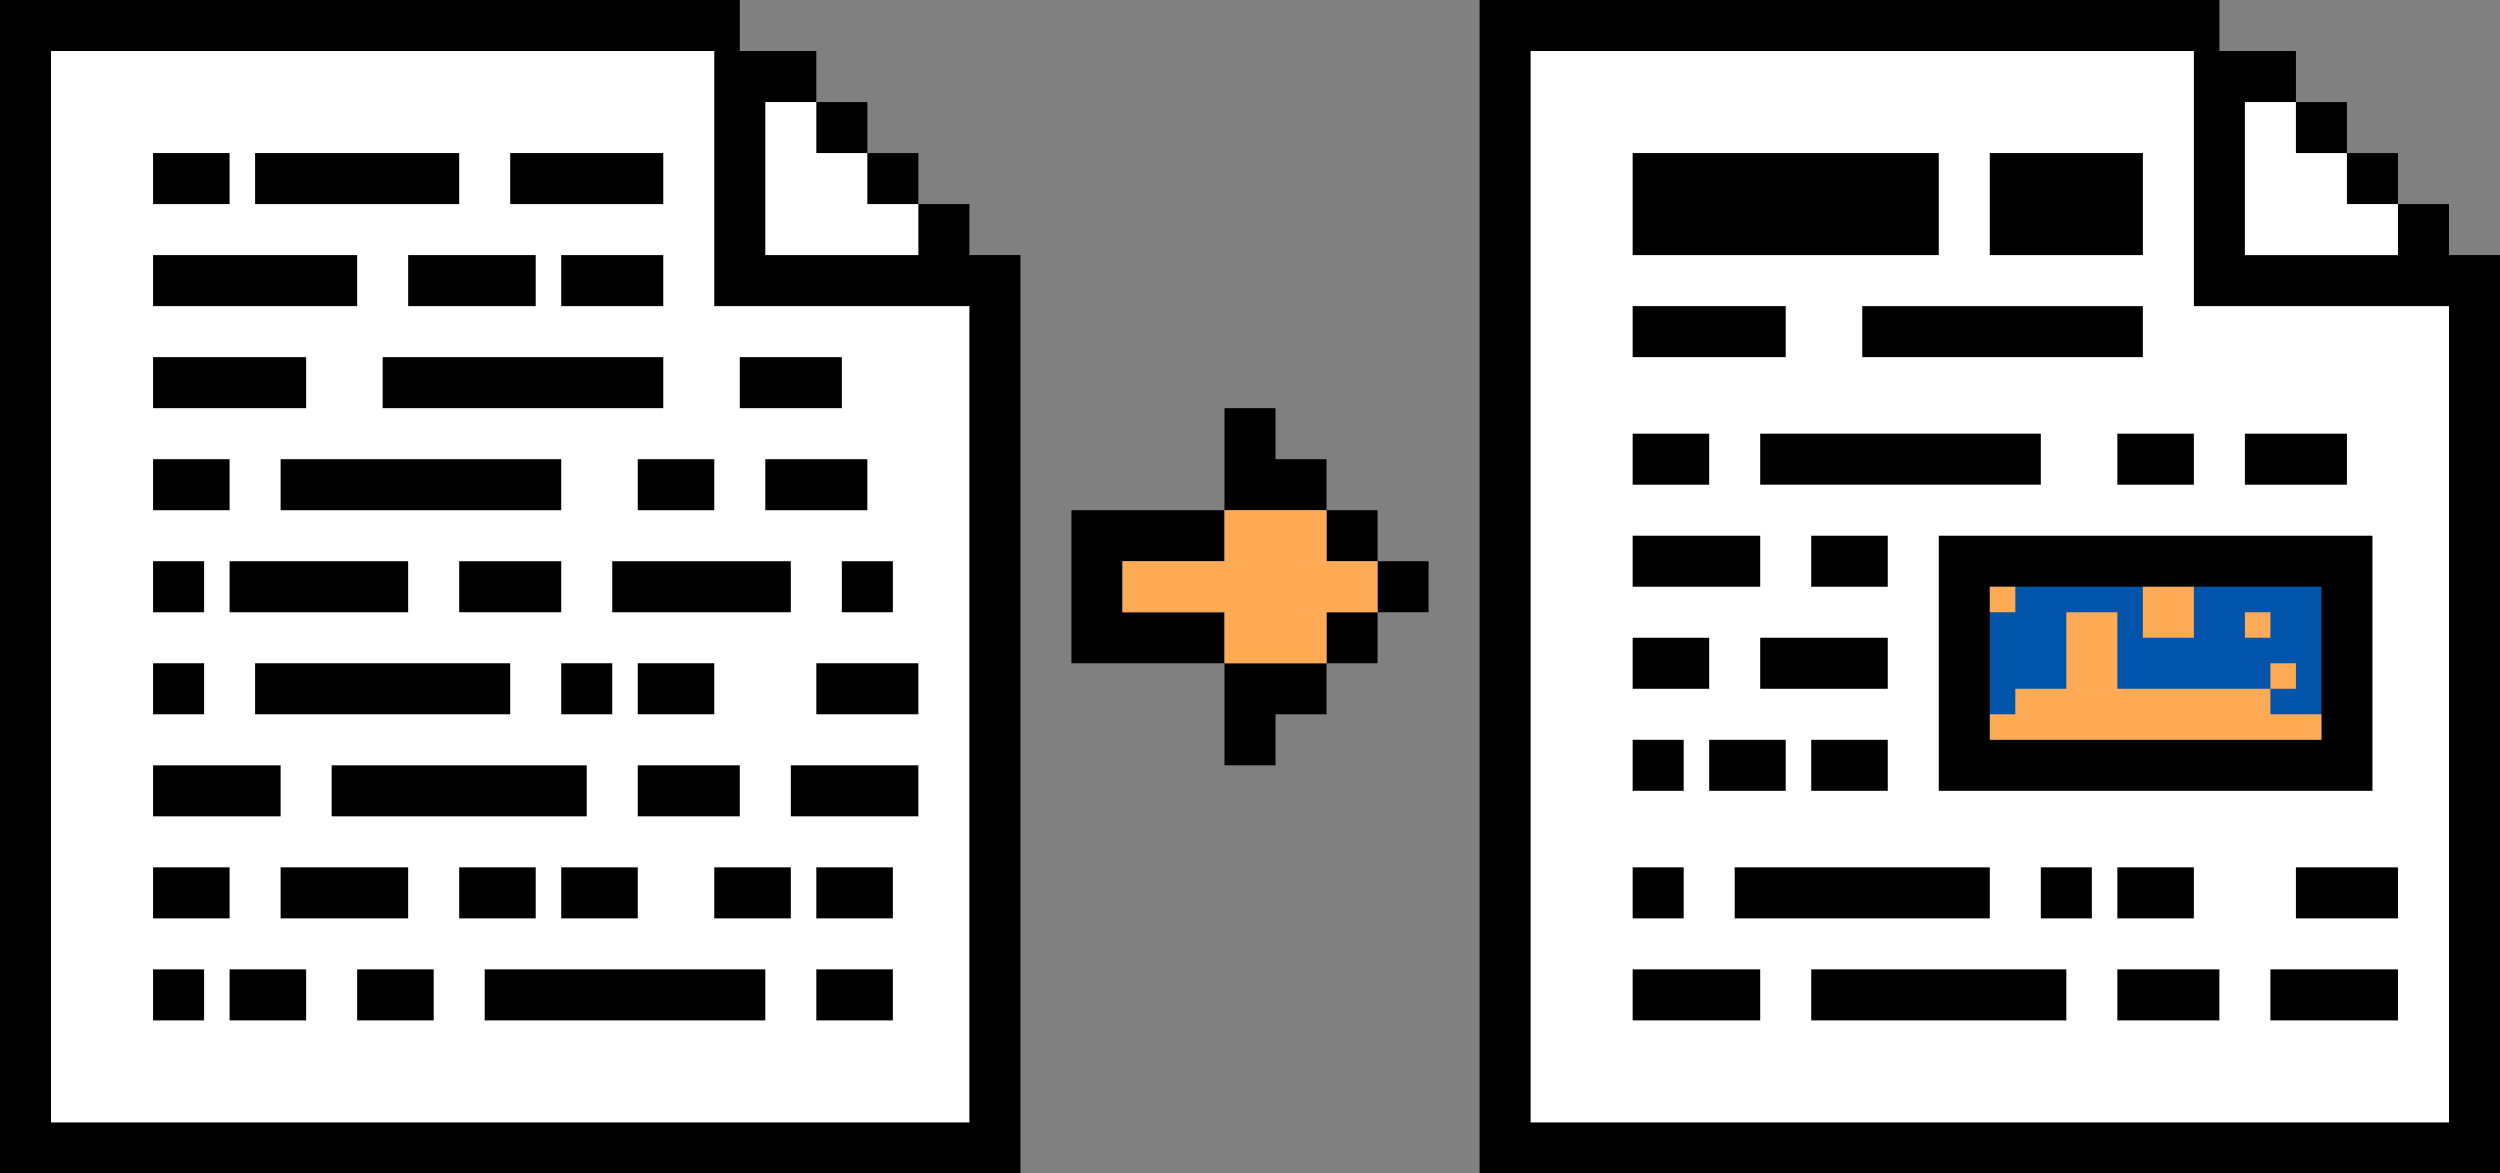 <svg version="1.1" class="wb_symbol_document_editor" xmlns="http://www.w3.org/2000/svg" width="98px" height="46px" viewBox="0 0 98 46">
  <rect x="0" y="0" width="98" height="46" fill="#808080" stroke="none"/>
  <g>
    <g>
      <path class="svg__secondary" d="M0 0h29v2h3v2h2v2h2v2h2v2h2v36H0V0z"/>
      <path class="svg__primary" fill="#fff" d="M28 2v10h10v32H2V2h26z" />
      <path class="svg__primary" fill="#fff" d="M30 4v6h6V8h-2V6h-2V4h-2z" />
    </g>
    <g>
      <path class="svg__secondary" d="M10 6h8v2h-8V6z"/>
      <path class="svg__secondary" d="M6 10h8v2H6v-2z"/>
      <path class="svg__secondary" d="M16 10h5v2h-5v-2z"/>
      <path class="svg__secondary" d="M22 10h4v2h-4v-2z"/>
      <path class="svg__secondary" d="M29 14h4v2h-4v-2z"/>
      <path class="svg__secondary" d="M30 18h4v2h-4v-2z"/>
      <path class="svg__secondary" d="M32 26h4v2h-4v-2z"/>
      <path class="svg__secondary" d="M25 30h4v2h-4v-2z"/>
      <path class="svg__secondary" d="M25 18h3v2h-3v-2z"/>
      <path class="svg__secondary" d="M33 22h2v2h-2v-2z"/>
      <path class="svg__secondary" d="M22 26h2v2h-2v-2z"/>
      <path class="svg__secondary" d="M6 26h2v2H6v-2z"/>
      <path class="svg__secondary" d="M6 38h2v2H6v-2z"/>
      <path class="svg__secondary" d="M6 22h2v2H6v-2z"/>
      <path class="svg__secondary" d="M6 14h6v2H6v-2z"/>
      <path class="svg__secondary" d="M6 30h5v2H6v-2z"/>
      <path class="svg__secondary" d="M11 34h5v2h-5v-2z"/>
      <path class="svg__secondary" d="M25 26h3v2h-3v-2z"/>
      <path class="svg__secondary" d="M28 34h3v2h-3v-2z"/>
      <path class="svg__secondary" d="M32 34h3v2h-3v-2z"/>
      <path class="svg__secondary" d="M31 30h5v2h-5v-2z"/>
      <path class="svg__secondary" d="M18 34h3v2h-3v-2z"/>
      <path class="svg__secondary" d="M22 34h3v2h-3v-2z"/>
      <path class="svg__secondary" d="M6 34h3v2H6v-2z"/>
      <path class="svg__secondary" d="M9 38h3v2H9v-2z"/>
      <path class="svg__secondary" d="M14 38h3v2h-3v-2z"/>
      <path class="svg__secondary" d="M32 38h3v2h-3v-2z"/>
      <path class="svg__secondary" d="M6 6h3v2H6V6z"/>
      <path class="svg__secondary" d="M6 18h3v2H6v-2z"/>
      <path class="svg__secondary" d="M20 6h6v2h-6V6z"/>
      <path class="svg__secondary" d="M15 14h11v2H15v-2z"/>
      <path class="svg__secondary" d="M11 18h11v2H11v-2z"/>
      <path class="svg__secondary" d="M10 26h10v2H10v-2z"/>
      <path class="svg__secondary" d="M9 22h7v2H9v-2z"/>
      <path class="svg__secondary" d="M18 22h4v2h-4v-2z"/>
      <path class="svg__secondary" d="M24 22h7v2h-7v-2z"/>
      <path class="svg__secondary" d="M13 30h10v2H13v-2z"/>
      <path class="svg__secondary" d="M19 38h11v2H19v-2z"/>
    </g>
  </g>
  <g>
    <g>
      <path class="svg__secondary" d="M58 0h29v2h3v2h2v2h2v2h2v2h2v36H58V0z"/>
      <path class="svg__primary" fill="#fff" d="M86 2v10h10v32H60V2h26z" />
      <path class="svg__primary" fill="#fff" d="M88 4v6h6V8h-2V6h-2V4h-2z" />
    </g>
    <g>
      <path class="svg__secondary" d="M64 6h12v4H64z"/>
      <path class="svg__secondary" d="M78 6h6v4h-6z"/>
      <path class="svg__secondary" d="M88 17h4v2h-4v-2z"/>
      <path class="svg__secondary" d="M83 17h3v2h-3v-2z"/>
      <path class="svg__secondary" d="M64 12h6v2h-6v-2z"/>
      <path class="svg__secondary" d="M64 17h3v2h-3v-2z"/>
      <path class="svg__secondary" d="M73 12h11v2H73v-2z"/>
      <path class="svg__secondary" d="M69 17h11v2H69v-2z"/>
      <path class="svg__secondary" d="M76 21h17v10H76z"/>
      <path class="svg__quaternary" fill="#0055AA" d="M78 23h13v6H78z"/>
      <path class="svg__secondary" d="M64 29h2v2h-2v-2z"/>
      <path class="svg__secondary" d="M64 21h5v2h-5v-2z"/>
      <path class="svg__secondary" d="M69 25h5v2h-5v-2z"/>
      <path class="svg__secondary" d="M74 23h-3v-2h3"/>
      <path class="svg__secondary" d="M64 25h3v2h-3v-2z"/>
      <path class="svg__secondary" d="M67 29h3v2h-3v-2z"/>
      <path class="svg__secondary" d="M71 29h3v2h-3v-2z"/>
      <path class="svg__secondary" d="M90 34h4v2h-4v-2z"/>
      <path class="svg__secondary" d="M83 38h4v2h-4v-2z"/>
      <path class="svg__secondary" d="M80 34h2v2h-2v-2z"/>
      <path class="svg__secondary" d="M64 34h2v2h-2v-2z"/>
      <path class="svg__secondary" d="M64 38h5v2h-5v-2z"/>
      <path class="svg__secondary" d="M83 34h3v2h-3v-2z"/>
      <path class="svg__secondary" d="M89 38h5v2h-5v-2z"/>
      <path class="svg__secondary" d="M68 34h10v2H68v-2z"/>
      <path class="svg__secondary" d="M71 38h10v2H71v-2z"/>
      <g>
        <path class="svg__tertiary" fill="#FFAA55" d="M89 28v-1h-6v-3h-2v3h-2v1h-1v1h13v-1z"/>
        <path class="svg__tertiary" fill="#FFAA55" d="M88 24h1v1h-1z"/>
        <path class="svg__tertiary" fill="#FFAA55" d="M84 23h2v2h-2z"/>
        <path class="svg__tertiary" fill="#FFAA55" d="M89 26h1v1h-1z"/>
        <path class="svg__tertiary" fill="#FFAA55" d="M78 23h1v1h-1z"/>
      </g>
    </g>
  </g>
  <g>
    <g>
      <path class="svg__secondary" d="M44 24v-2h4v-2h-6v6h6v-2z"/>
      <path class="svg__secondary" d="M48 26v4h2v-2h2v-2h-2z"/>
      <path class="svg__secondary" d="M52 20v-2h-2v-2h-2v4h2z"/>
      <path class="svg__secondary" d="M52 20h2v2h-2z"/>
      <path class="svg__secondary" d="M54 22h2v2h-2z"/>
      <path class="svg__secondary" d="M52 24h2v2h-2z"/>
    </g>
    <path class="svg__tertiary" fill="#FFAA55" d="M52 22v-2h-4v2h-4v2h4v2h4v-2h2v-2z"/>
  </g>
</svg>
